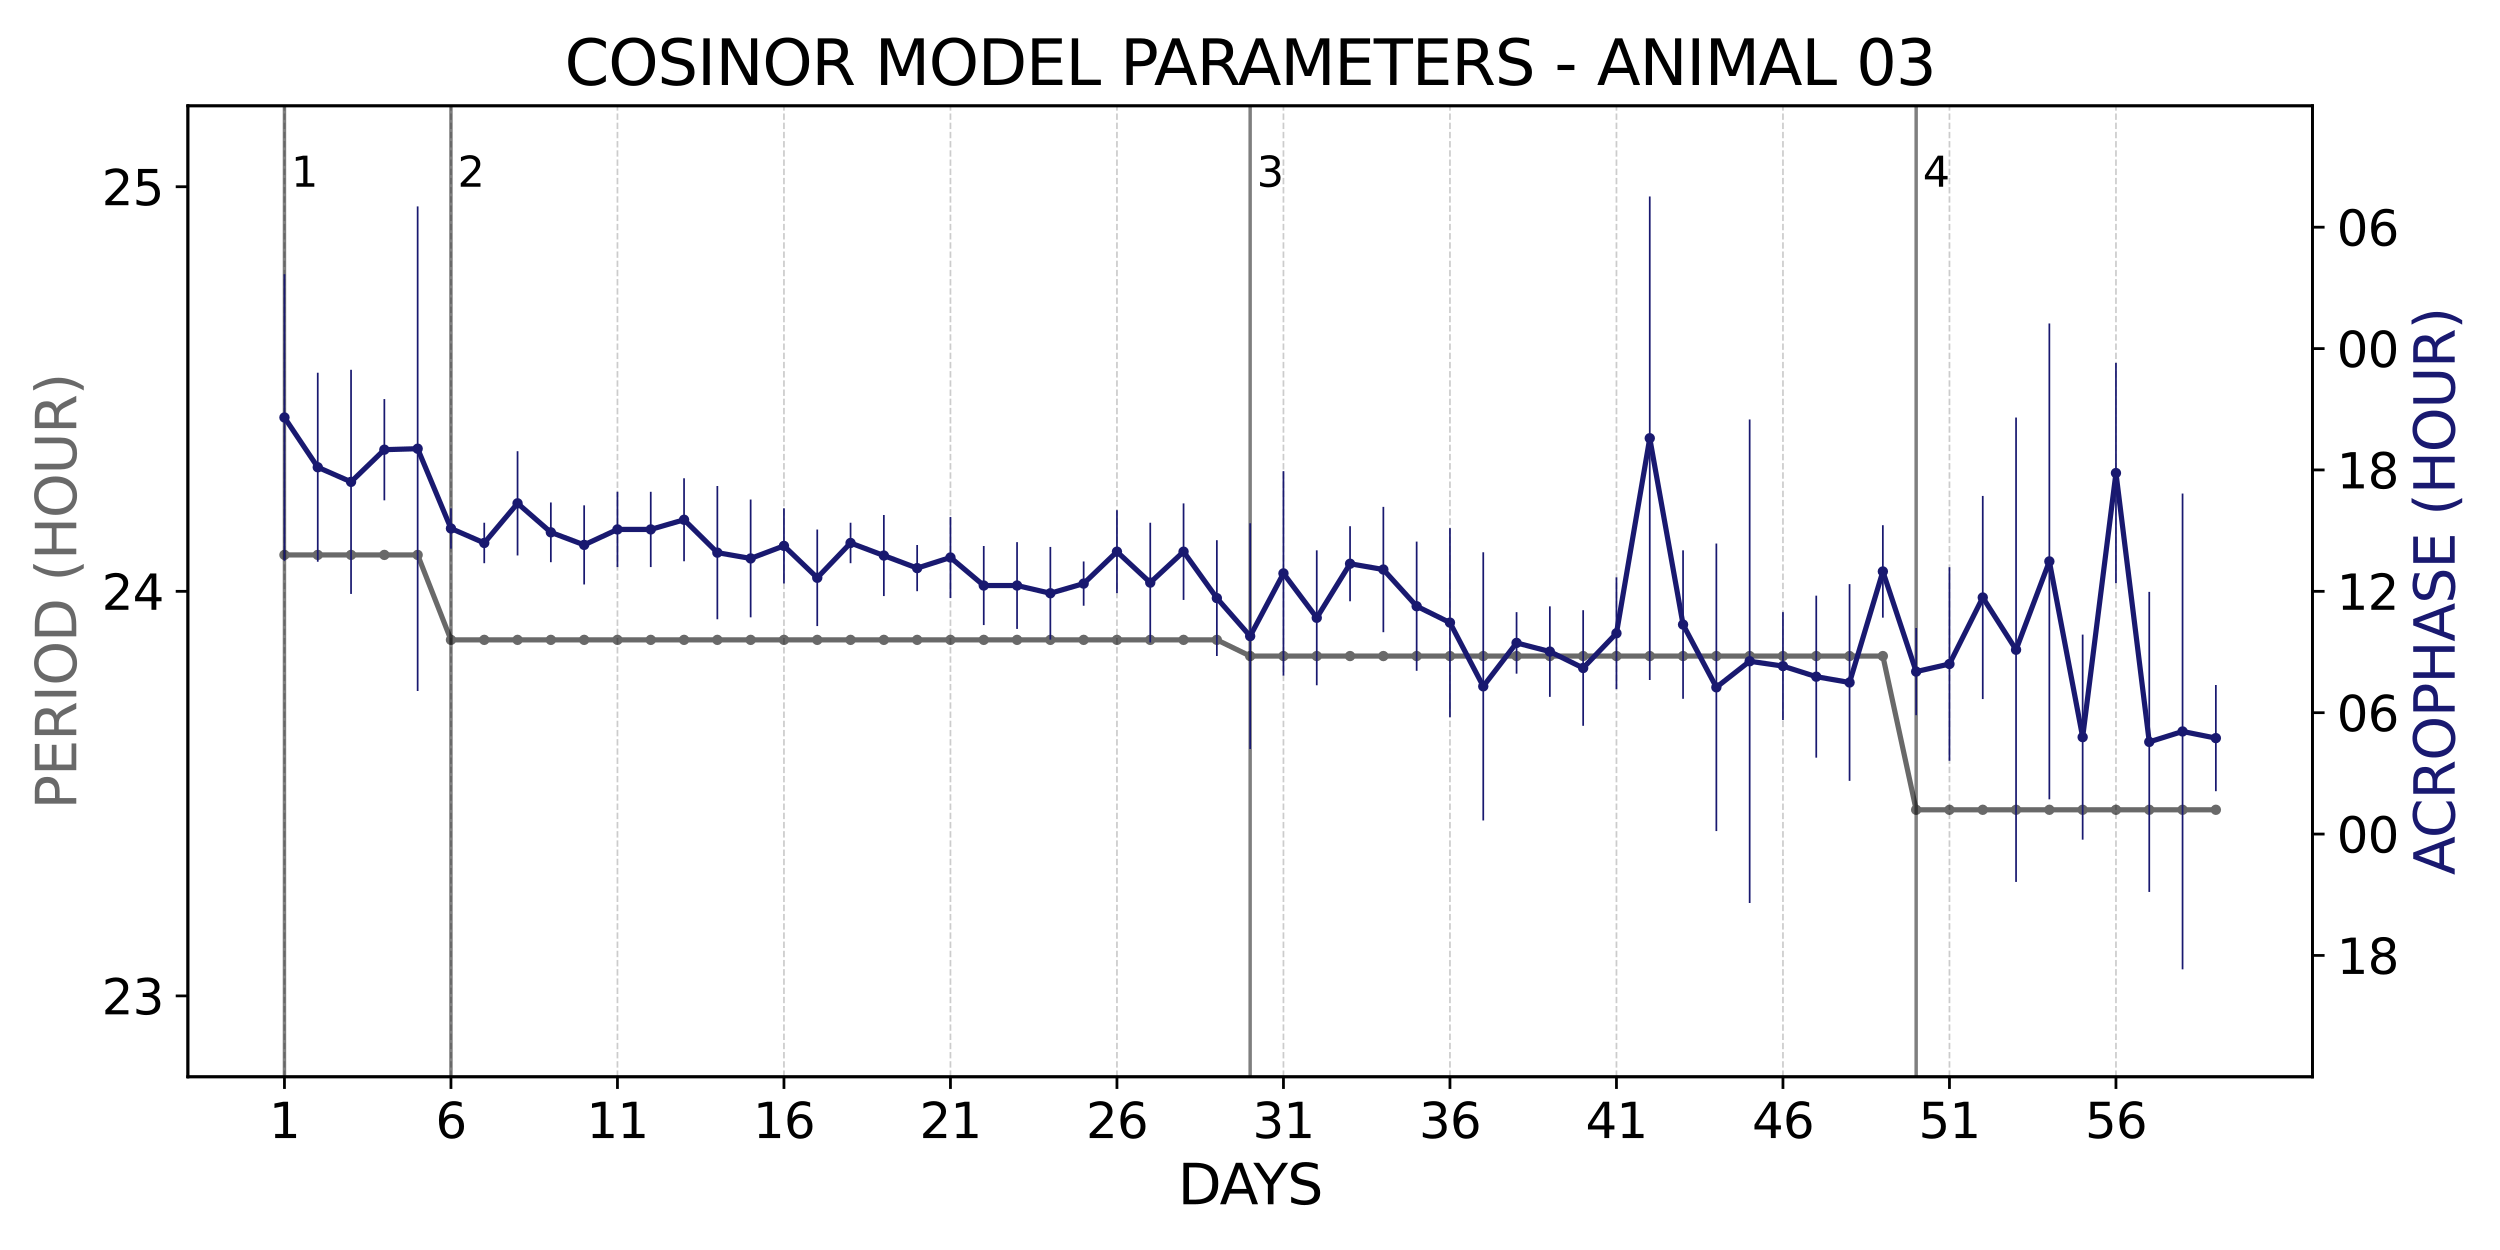 <?xml version="1.0" encoding="utf-8" standalone="no"?>
<!DOCTYPE svg PUBLIC "-//W3C//DTD SVG 1.1//EN"
  "http://www.w3.org/Graphics/SVG/1.1/DTD/svg11.dtd">
<svg xmlns:xlink="http://www.w3.org/1999/xlink" width="720pt" height="360pt" viewBox="0 0 720 360" xmlns="http://www.w3.org/2000/svg" version="1.1">
 <defs>
  <style type="text/css">*{stroke-linejoin: round; stroke-linecap: butt}</style>
 </defs>
 <g id="figure_1">
  <g id="patch_1">
   <path d="M 0 360 
L 720 360 
L 720 0 
L 0 0 
z
" style="fill: #ffffff"/>
  </g>
  <g id="axes_1">
   <g id="patch_2">
    <path d="M 54.11 310.12 
L 665.98 310.12 
L 665.98 30.48 
L 54.11 30.48 
z
" style="fill: #ffffff"/>
   </g>
   <g id="matplotlib.axis_1">
    <g id="xtick_1">
     <g id="line2d_1">
      <defs>
       <path id="m8e65f719fa" d="M 0 0 
L 0 3.5 
" style="stroke: #000000; stroke-width: 0.8"/>
      </defs>
      <g>
       <use xlink:href="#m8e65f719fa" x="81.922" y="310.12" style="stroke: #000000; stroke-width: 0.8"/>
      </g>
     </g>
     <g id="text_1">
      <!-- 1 -->
      <g transform="translate(77.469 327.758) scale(0.14 -0.14)">
       <defs>
        <path id="DejaVuSans-31" d="M 794 531 
L 1825 531 
L 1825 4091 
L 703 3866 
L 703 4441 
L 1819 4666 
L 2450 4666 
L 2450 531 
L 3481 531 
L 3481 0 
L 794 0 
L 794 531 
z
" transform="scale(0.016)"/>
       </defs>
       <use xlink:href="#DejaVuSans-31"/>
      </g>
     </g>
    </g>
    <g id="xtick_2">
     <g id="line2d_2">
      <g>
       <use xlink:href="#m8e65f719fa" x="129.874" y="310.12" style="stroke: #000000; stroke-width: 0.8"/>
      </g>
     </g>
     <g id="text_2">
      <!-- 6 -->
      <g transform="translate(125.421 327.758) scale(0.14 -0.14)">
       <defs>
        <path id="DejaVuSans-36" d="M 2113 2584 
Q 1688 2584 1439 2293 
Q 1191 2003 1191 1497 
Q 1191 994 1439 701 
Q 1688 409 2113 409 
Q 2538 409 2786 701 
Q 3034 994 3034 1497 
Q 3034 2003 2786 2293 
Q 2538 2584 2113 2584 
z
M 3366 4563 
L 3366 3988 
Q 3128 4100 2886 4159 
Q 2644 4219 2406 4219 
Q 1781 4219 1451 3797 
Q 1122 3375 1075 2522 
Q 1259 2794 1537 2939 
Q 1816 3084 2150 3084 
Q 2853 3084 3261 2657 
Q 3669 2231 3669 1497 
Q 3669 778 3244 343 
Q 2819 -91 2113 -91 
Q 1303 -91 875 529 
Q 447 1150 447 2328 
Q 447 3434 972 4092 
Q 1497 4750 2381 4750 
Q 2619 4750 2861 4703 
Q 3103 4656 3366 4563 
z
" transform="scale(0.016)"/>
       </defs>
       <use xlink:href="#DejaVuSans-36"/>
      </g>
     </g>
    </g>
    <g id="xtick_3">
     <g id="line2d_3">
      <g>
       <use xlink:href="#m8e65f719fa" x="177.827" y="310.12" style="stroke: #000000; stroke-width: 0.8"/>
      </g>
     </g>
     <g id="text_3">
      <!-- 11 -->
      <g transform="translate(168.919 327.758) scale(0.14 -0.14)">
       <use xlink:href="#DejaVuSans-31"/>
       <use xlink:href="#DejaVuSans-31" x="63.623"/>
      </g>
     </g>
    </g>
    <g id="xtick_4">
     <g id="line2d_4">
      <g>
       <use xlink:href="#m8e65f719fa" x="225.779" y="310.12" style="stroke: #000000; stroke-width: 0.8"/>
      </g>
     </g>
     <g id="text_4">
      <!-- 16 -->
      <g transform="translate(216.871 327.758) scale(0.14 -0.14)">
       <use xlink:href="#DejaVuSans-31"/>
       <use xlink:href="#DejaVuSans-36" x="63.623"/>
      </g>
     </g>
    </g>
    <g id="xtick_5">
     <g id="line2d_5">
      <g>
       <use xlink:href="#m8e65f719fa" x="273.731" y="310.12" style="stroke: #000000; stroke-width: 0.8"/>
      </g>
     </g>
     <g id="text_5">
      <!-- 21 -->
      <g transform="translate(264.824 327.758) scale(0.14 -0.14)">
       <defs>
        <path id="DejaVuSans-32" d="M 1228 531 
L 3431 531 
L 3431 0 
L 469 0 
L 469 531 
Q 828 903 1448 1529 
Q 2069 2156 2228 2338 
Q 2531 2678 2651 2914 
Q 2772 3150 2772 3378 
Q 2772 3750 2511 3984 
Q 2250 4219 1831 4219 
Q 1534 4219 1204 4116 
Q 875 4013 500 3803 
L 500 4441 
Q 881 4594 1212 4672 
Q 1544 4750 1819 4750 
Q 2544 4750 2975 4387 
Q 3406 4025 3406 3419 
Q 3406 3131 3298 2873 
Q 3191 2616 2906 2266 
Q 2828 2175 2409 1742 
Q 1991 1309 1228 531 
z
" transform="scale(0.016)"/>
       </defs>
       <use xlink:href="#DejaVuSans-32"/>
       <use xlink:href="#DejaVuSans-31" x="63.623"/>
      </g>
     </g>
    </g>
    <g id="xtick_6">
     <g id="line2d_6">
      <g>
       <use xlink:href="#m8e65f719fa" x="321.683" y="310.12" style="stroke: #000000; stroke-width: 0.8"/>
      </g>
     </g>
     <g id="text_6">
      <!-- 26 -->
      <g transform="translate(312.776 327.758) scale(0.14 -0.14)">
       <use xlink:href="#DejaVuSans-32"/>
       <use xlink:href="#DejaVuSans-36" x="63.623"/>
      </g>
     </g>
    </g>
    <g id="xtick_7">
     <g id="line2d_7">
      <g>
       <use xlink:href="#m8e65f719fa" x="369.635" y="310.12" style="stroke: #000000; stroke-width: 0.8"/>
      </g>
     </g>
     <g id="text_7">
      <!-- 31 -->
      <g transform="translate(360.728 327.758) scale(0.14 -0.14)">
       <defs>
        <path id="DejaVuSans-33" d="M 2597 2516 
Q 3050 2419 3304 2112 
Q 3559 1806 3559 1356 
Q 3559 666 3084 287 
Q 2609 -91 1734 -91 
Q 1441 -91 1130 -33 
Q 819 25 488 141 
L 488 750 
Q 750 597 1062 519 
Q 1375 441 1716 441 
Q 2309 441 2620 675 
Q 2931 909 2931 1356 
Q 2931 1769 2642 2001 
Q 2353 2234 1838 2234 
L 1294 2234 
L 1294 2753 
L 1863 2753 
Q 2328 2753 2575 2939 
Q 2822 3125 2822 3475 
Q 2822 3834 2567 4026 
Q 2313 4219 1838 4219 
Q 1578 4219 1281 4162 
Q 984 4106 628 3988 
L 628 4550 
Q 988 4650 1302 4700 
Q 1616 4750 1894 4750 
Q 2613 4750 3031 4423 
Q 3450 4097 3450 3541 
Q 3450 3153 3228 2886 
Q 3006 2619 2597 2516 
z
" transform="scale(0.016)"/>
       </defs>
       <use xlink:href="#DejaVuSans-33"/>
       <use xlink:href="#DejaVuSans-31" x="63.623"/>
      </g>
     </g>
    </g>
    <g id="xtick_8">
     <g id="line2d_8">
      <g>
       <use xlink:href="#m8e65f719fa" x="417.588" y="310.12" style="stroke: #000000; stroke-width: 0.8"/>
      </g>
     </g>
     <g id="text_8">
      <!-- 36 -->
      <g transform="translate(408.68 327.758) scale(0.14 -0.14)">
       <use xlink:href="#DejaVuSans-33"/>
       <use xlink:href="#DejaVuSans-36" x="63.623"/>
      </g>
     </g>
    </g>
    <g id="xtick_9">
     <g id="line2d_9">
      <g>
       <use xlink:href="#m8e65f719fa" x="465.54" y="310.12" style="stroke: #000000; stroke-width: 0.8"/>
      </g>
     </g>
     <g id="text_9">
      <!-- 41 -->
      <g transform="translate(456.632 327.758) scale(0.14 -0.14)">
       <defs>
        <path id="DejaVuSans-34" d="M 2419 4116 
L 825 1625 
L 2419 1625 
L 2419 4116 
z
M 2253 4666 
L 3047 4666 
L 3047 1625 
L 3713 1625 
L 3713 1100 
L 3047 1100 
L 3047 0 
L 2419 0 
L 2419 1100 
L 313 1100 
L 313 1709 
L 2253 4666 
z
" transform="scale(0.016)"/>
       </defs>
       <use xlink:href="#DejaVuSans-34"/>
       <use xlink:href="#DejaVuSans-31" x="63.623"/>
      </g>
     </g>
    </g>
    <g id="xtick_10">
     <g id="line2d_10">
      <g>
       <use xlink:href="#m8e65f719fa" x="513.492" y="310.12" style="stroke: #000000; stroke-width: 0.8"/>
      </g>
     </g>
     <g id="text_10">
      <!-- 46 -->
      <g transform="translate(504.585 327.758) scale(0.14 -0.14)">
       <use xlink:href="#DejaVuSans-34"/>
       <use xlink:href="#DejaVuSans-36" x="63.623"/>
      </g>
     </g>
    </g>
    <g id="xtick_11">
     <g id="line2d_11">
      <g>
       <use xlink:href="#m8e65f719fa" x="561.444" y="310.12" style="stroke: #000000; stroke-width: 0.8"/>
      </g>
     </g>
     <g id="text_11">
      <!-- 51 -->
      <g transform="translate(552.537 327.758) scale(0.14 -0.14)">
       <defs>
        <path id="DejaVuSans-35" d="M 691 4666 
L 3169 4666 
L 3169 4134 
L 1269 4134 
L 1269 2991 
Q 1406 3038 1543 3061 
Q 1681 3084 1819 3084 
Q 2600 3084 3056 2656 
Q 3513 2228 3513 1497 
Q 3513 744 3044 326 
Q 2575 -91 1722 -91 
Q 1428 -91 1123 -41 
Q 819 9 494 109 
L 494 744 
Q 775 591 1075 516 
Q 1375 441 1709 441 
Q 2250 441 2565 725 
Q 2881 1009 2881 1497 
Q 2881 1984 2565 2268 
Q 2250 2553 1709 2553 
Q 1456 2553 1204 2497 
Q 953 2441 691 2322 
L 691 4666 
z
" transform="scale(0.016)"/>
       </defs>
       <use xlink:href="#DejaVuSans-35"/>
       <use xlink:href="#DejaVuSans-31" x="63.623"/>
      </g>
     </g>
    </g>
    <g id="xtick_12">
     <g id="line2d_12">
      <g>
       <use xlink:href="#m8e65f719fa" x="609.396" y="310.12" style="stroke: #000000; stroke-width: 0.8"/>
      </g>
     </g>
     <g id="text_12">
      <!-- 56 -->
      <g transform="translate(600.489 327.758) scale(0.14 -0.14)">
       <use xlink:href="#DejaVuSans-35"/>
       <use xlink:href="#DejaVuSans-36" x="63.623"/>
      </g>
     </g>
    </g>
    <g id="text_13">
     <!-- DAYS -->
     <g transform="translate(339.207 346.827) scale(0.16 -0.16)">
      <defs>
       <path id="DejaVuSans-44" d="M 1259 4147 
L 1259 519 
L 2022 519 
Q 2988 519 3436 956 
Q 3884 1394 3884 2338 
Q 3884 3275 3436 3711 
Q 2988 4147 2022 4147 
L 1259 4147 
z
M 628 4666 
L 1925 4666 
Q 3281 4666 3915 4102 
Q 4550 3538 4550 2338 
Q 4550 1131 3912 565 
Q 3275 0 1925 0 
L 628 0 
L 628 4666 
z
" transform="scale(0.016)"/>
       <path id="DejaVuSans-41" d="M 2188 4044 
L 1331 1722 
L 3047 1722 
L 2188 4044 
z
M 1831 4666 
L 2547 4666 
L 4325 0 
L 3669 0 
L 3244 1197 
L 1141 1197 
L 716 0 
L 50 0 
L 1831 4666 
z
" transform="scale(0.016)"/>
       <path id="DejaVuSans-59" d="M -13 4666 
L 666 4666 
L 1959 2747 
L 3244 4666 
L 3922 4666 
L 2272 2222 
L 2272 0 
L 1638 0 
L 1638 2222 
L -13 4666 
z
" transform="scale(0.016)"/>
       <path id="DejaVuSans-53" d="M 3425 4513 
L 3425 3897 
Q 3066 4069 2747 4153 
Q 2428 4238 2131 4238 
Q 1616 4238 1336 4038 
Q 1056 3838 1056 3469 
Q 1056 3159 1242 3001 
Q 1428 2844 1947 2747 
L 2328 2669 
Q 3034 2534 3370 2195 
Q 3706 1856 3706 1288 
Q 3706 609 3251 259 
Q 2797 -91 1919 -91 
Q 1588 -91 1214 -16 
Q 841 59 441 206 
L 441 856 
Q 825 641 1194 531 
Q 1563 422 1919 422 
Q 2459 422 2753 634 
Q 3047 847 3047 1241 
Q 3047 1584 2836 1778 
Q 2625 1972 2144 2069 
L 1759 2144 
Q 1053 2284 737 2584 
Q 422 2884 422 3419 
Q 422 4038 858 4394 
Q 1294 4750 2059 4750 
Q 2388 4750 2728 4690 
Q 3069 4631 3425 4513 
z
" transform="scale(0.016)"/>
      </defs>
      <use xlink:href="#DejaVuSans-44"/>
      <use xlink:href="#DejaVuSans-41" x="75.252"/>
      <use xlink:href="#DejaVuSans-59" x="135.91"/>
      <use xlink:href="#DejaVuSans-53" x="196.994"/>
     </g>
    </g>
   </g>
   <g id="matplotlib.axis_2">
    <g id="ytick_1">
     <g id="line2d_13">
      <defs>
       <path id="m26822b53a2" d="M 0 0 
L -3.5 0 
" style="stroke: #000000; stroke-width: 0.8"/>
      </defs>
      <g>
       <use xlink:href="#m26822b53a2" x="54.11" y="286.817" style="stroke: #000000; stroke-width: 0.8"/>
      </g>
     </g>
     <g id="text_14">
      <!-- 23 -->
      <g transform="translate(29.295 292.136) scale(0.14 -0.14)">
       <use xlink:href="#DejaVuSans-32"/>
       <use xlink:href="#DejaVuSans-33" x="63.623"/>
      </g>
     </g>
    </g>
    <g id="ytick_2">
     <g id="line2d_14">
      <g>
       <use xlink:href="#m26822b53a2" x="54.11" y="170.3" style="stroke: #000000; stroke-width: 0.8"/>
      </g>
     </g>
     <g id="text_15">
      <!-- 24 -->
      <g transform="translate(29.295 175.619) scale(0.14 -0.14)">
       <use xlink:href="#DejaVuSans-32"/>
       <use xlink:href="#DejaVuSans-34" x="63.623"/>
      </g>
     </g>
    </g>
    <g id="ytick_3">
     <g id="line2d_15">
      <g>
       <use xlink:href="#m26822b53a2" x="54.11" y="53.783" style="stroke: #000000; stroke-width: 0.8"/>
      </g>
     </g>
     <g id="text_16">
      <!-- 25 -->
      <g transform="translate(29.295 59.102) scale(0.14 -0.14)">
       <use xlink:href="#DejaVuSans-32"/>
       <use xlink:href="#DejaVuSans-35" x="63.623"/>
      </g>
     </g>
    </g>
    <g id="text_17">
     <!-- PERIOD (HOUR) -->
     <g style="fill: #696969" transform="translate(21.968 233.067) rotate(-90) scale(0.16 -0.16)">
      <defs>
       <path id="DejaVuSans-50" d="M 1259 4147 
L 1259 2394 
L 2053 2394 
Q 2494 2394 2734 2622 
Q 2975 2850 2975 3272 
Q 2975 3691 2734 3919 
Q 2494 4147 2053 4147 
L 1259 4147 
z
M 628 4666 
L 2053 4666 
Q 2838 4666 3239 4311 
Q 3641 3956 3641 3272 
Q 3641 2581 3239 2228 
Q 2838 1875 2053 1875 
L 1259 1875 
L 1259 0 
L 628 0 
L 628 4666 
z
" transform="scale(0.016)"/>
       <path id="DejaVuSans-45" d="M 628 4666 
L 3578 4666 
L 3578 4134 
L 1259 4134 
L 1259 2753 
L 3481 2753 
L 3481 2222 
L 1259 2222 
L 1259 531 
L 3634 531 
L 3634 0 
L 628 0 
L 628 4666 
z
" transform="scale(0.016)"/>
       <path id="DejaVuSans-52" d="M 2841 2188 
Q 3044 2119 3236 1894 
Q 3428 1669 3622 1275 
L 4263 0 
L 3584 0 
L 2988 1197 
Q 2756 1666 2539 1819 
Q 2322 1972 1947 1972 
L 1259 1972 
L 1259 0 
L 628 0 
L 628 4666 
L 2053 4666 
Q 2853 4666 3247 4331 
Q 3641 3997 3641 3322 
Q 3641 2881 3436 2590 
Q 3231 2300 2841 2188 
z
M 1259 4147 
L 1259 2491 
L 2053 2491 
Q 2509 2491 2742 2702 
Q 2975 2913 2975 3322 
Q 2975 3731 2742 3939 
Q 2509 4147 2053 4147 
L 1259 4147 
z
" transform="scale(0.016)"/>
       <path id="DejaVuSans-49" d="M 628 4666 
L 1259 4666 
L 1259 0 
L 628 0 
L 628 4666 
z
" transform="scale(0.016)"/>
       <path id="DejaVuSans-4f" d="M 2522 4238 
Q 1834 4238 1429 3725 
Q 1025 3213 1025 2328 
Q 1025 1447 1429 934 
Q 1834 422 2522 422 
Q 3209 422 3611 934 
Q 4013 1447 4013 2328 
Q 4013 3213 3611 3725 
Q 3209 4238 2522 4238 
z
M 2522 4750 
Q 3503 4750 4090 4092 
Q 4678 3434 4678 2328 
Q 4678 1225 4090 567 
Q 3503 -91 2522 -91 
Q 1538 -91 948 565 
Q 359 1222 359 2328 
Q 359 3434 948 4092 
Q 1538 4750 2522 4750 
z
" transform="scale(0.016)"/>
       <path id="DejaVuSans-20" transform="scale(0.016)"/>
       <path id="DejaVuSans-28" d="M 1984 4856 
Q 1566 4138 1362 3434 
Q 1159 2731 1159 2009 
Q 1159 1288 1364 580 
Q 1569 -128 1984 -844 
L 1484 -844 
Q 1016 -109 783 600 
Q 550 1309 550 2009 
Q 550 2706 781 3412 
Q 1013 4119 1484 4856 
L 1984 4856 
z
" transform="scale(0.016)"/>
       <path id="DejaVuSans-48" d="M 628 4666 
L 1259 4666 
L 1259 2753 
L 3553 2753 
L 3553 4666 
L 4184 4666 
L 4184 0 
L 3553 0 
L 3553 2222 
L 1259 2222 
L 1259 0 
L 628 0 
L 628 4666 
z
" transform="scale(0.016)"/>
       <path id="DejaVuSans-55" d="M 556 4666 
L 1191 4666 
L 1191 1831 
Q 1191 1081 1462 751 
Q 1734 422 2344 422 
Q 2950 422 3222 751 
Q 3494 1081 3494 1831 
L 3494 4666 
L 4128 4666 
L 4128 1753 
Q 4128 841 3676 375 
Q 3225 -91 2344 -91 
Q 1459 -91 1007 375 
Q 556 841 556 1753 
L 556 4666 
z
" transform="scale(0.016)"/>
       <path id="DejaVuSans-29" d="M 513 4856 
L 1013 4856 
Q 1481 4119 1714 3412 
Q 1947 2706 1947 2009 
Q 1947 1309 1714 600 
Q 1481 -109 1013 -844 
L 513 -844 
Q 928 -128 1133 580 
Q 1338 1288 1338 2009 
Q 1338 2731 1133 3434 
Q 928 4138 513 4856 
z
" transform="scale(0.016)"/>
      </defs>
      <use xlink:href="#DejaVuSans-50"/>
      <use xlink:href="#DejaVuSans-45" x="60.303"/>
      <use xlink:href="#DejaVuSans-52" x="123.486"/>
      <use xlink:href="#DejaVuSans-49" x="192.969"/>
      <use xlink:href="#DejaVuSans-4f" x="222.461"/>
      <use xlink:href="#DejaVuSans-44" x="301.172"/>
      <use xlink:href="#DejaVuSans-20" x="378.174"/>
      <use xlink:href="#DejaVuSans-28" x="409.961"/>
      <use xlink:href="#DejaVuSans-48" x="448.975"/>
      <use xlink:href="#DejaVuSans-4f" x="524.17"/>
      <use xlink:href="#DejaVuSans-55" x="602.881"/>
      <use xlink:href="#DejaVuSans-52" x="676.074"/>
      <use xlink:href="#DejaVuSans-29" x="745.557"/>
     </g>
    </g>
   </g>
   <g id="line2d_16">
    <path d="M 81.922 159.814 
L 91.513 159.814 
L 101.103 159.814 
L 110.694 159.814 
L 120.284 159.814 
L 129.874 184.282 
L 139.465 184.282 
L 149.055 184.282 
L 158.646 184.282 
L 168.236 184.282 
L 177.827 184.282 
L 187.417 184.282 
L 197.008 184.282 
L 206.598 184.282 
L 216.188 184.282 
L 225.779 184.282 
L 235.369 184.282 
L 244.96 184.282 
L 254.55 184.282 
L 264.141 184.282 
L 273.731 184.282 
L 283.321 184.282 
L 292.912 184.282 
L 302.502 184.282 
L 312.093 184.282 
L 321.683 184.282 
L 331.274 184.282 
L 340.864 184.282 
L 350.455 184.282 
L 360.045 188.943 
L 369.635 188.943 
L 379.226 188.943 
L 388.816 188.943 
L 398.407 188.943 
L 407.997 188.943 
L 417.588 188.943 
L 427.178 188.943 
L 436.769 188.943 
L 446.359 188.943 
L 455.949 188.943 
L 465.54 188.943 
L 475.13 188.943 
L 484.721 188.943 
L 494.311 188.943 
L 503.902 188.943 
L 513.492 188.943 
L 523.082 188.943 
L 532.673 188.943 
L 542.263 188.943 
L 551.854 233.219 
L 561.444 233.219 
L 571.035 233.219 
L 580.625 233.219 
L 590.216 233.219 
L 599.806 233.219 
L 609.396 233.219 
L 618.987 233.219 
L 628.577 233.219 
L 638.168 233.219 
" clip-path="url(#p360475bee9)" style="fill: none; stroke: #696969; stroke-width: 1.5; stroke-linecap: square"/>
    <defs>
     <path id="m01b879495e" d="M 0 1 
C 0.265 1 0.52 0.895 0.707 0.707 
C 0.895 0.52 1 0.265 1 0 
C 1 -0.265 0.895 -0.52 0.707 -0.707 
C 0.52 -0.895 0.265 -1 0 -1 
C -0.265 -1 -0.52 -0.895 -0.707 -0.707 
C -0.895 -0.52 -1 -0.265 -1 0 
C -1 0.265 -0.895 0.52 -0.707 0.707 
C -0.52 0.895 -0.265 1 0 1 
z
" style="stroke: #696969"/>
    </defs>
    <g clip-path="url(#p360475bee9)">
     <use xlink:href="#m01b879495e" x="81.922" y="159.814" style="fill: #696969; stroke: #696969"/>
     <use xlink:href="#m01b879495e" x="91.513" y="159.814" style="fill: #696969; stroke: #696969"/>
     <use xlink:href="#m01b879495e" x="101.103" y="159.814" style="fill: #696969; stroke: #696969"/>
     <use xlink:href="#m01b879495e" x="110.694" y="159.814" style="fill: #696969; stroke: #696969"/>
     <use xlink:href="#m01b879495e" x="120.284" y="159.814" style="fill: #696969; stroke: #696969"/>
     <use xlink:href="#m01b879495e" x="129.874" y="184.282" style="fill: #696969; stroke: #696969"/>
     <use xlink:href="#m01b879495e" x="139.465" y="184.282" style="fill: #696969; stroke: #696969"/>
     <use xlink:href="#m01b879495e" x="149.055" y="184.282" style="fill: #696969; stroke: #696969"/>
     <use xlink:href="#m01b879495e" x="158.646" y="184.282" style="fill: #696969; stroke: #696969"/>
     <use xlink:href="#m01b879495e" x="168.236" y="184.282" style="fill: #696969; stroke: #696969"/>
     <use xlink:href="#m01b879495e" x="177.827" y="184.282" style="fill: #696969; stroke: #696969"/>
     <use xlink:href="#m01b879495e" x="187.417" y="184.282" style="fill: #696969; stroke: #696969"/>
     <use xlink:href="#m01b879495e" x="197.008" y="184.282" style="fill: #696969; stroke: #696969"/>
     <use xlink:href="#m01b879495e" x="206.598" y="184.282" style="fill: #696969; stroke: #696969"/>
     <use xlink:href="#m01b879495e" x="216.188" y="184.282" style="fill: #696969; stroke: #696969"/>
     <use xlink:href="#m01b879495e" x="225.779" y="184.282" style="fill: #696969; stroke: #696969"/>
     <use xlink:href="#m01b879495e" x="235.369" y="184.282" style="fill: #696969; stroke: #696969"/>
     <use xlink:href="#m01b879495e" x="244.96" y="184.282" style="fill: #696969; stroke: #696969"/>
     <use xlink:href="#m01b879495e" x="254.55" y="184.282" style="fill: #696969; stroke: #696969"/>
     <use xlink:href="#m01b879495e" x="264.141" y="184.282" style="fill: #696969; stroke: #696969"/>
     <use xlink:href="#m01b879495e" x="273.731" y="184.282" style="fill: #696969; stroke: #696969"/>
     <use xlink:href="#m01b879495e" x="283.321" y="184.282" style="fill: #696969; stroke: #696969"/>
     <use xlink:href="#m01b879495e" x="292.912" y="184.282" style="fill: #696969; stroke: #696969"/>
     <use xlink:href="#m01b879495e" x="302.502" y="184.282" style="fill: #696969; stroke: #696969"/>
     <use xlink:href="#m01b879495e" x="312.093" y="184.282" style="fill: #696969; stroke: #696969"/>
     <use xlink:href="#m01b879495e" x="321.683" y="184.282" style="fill: #696969; stroke: #696969"/>
     <use xlink:href="#m01b879495e" x="331.274" y="184.282" style="fill: #696969; stroke: #696969"/>
     <use xlink:href="#m01b879495e" x="340.864" y="184.282" style="fill: #696969; stroke: #696969"/>
     <use xlink:href="#m01b879495e" x="350.455" y="184.282" style="fill: #696969; stroke: #696969"/>
     <use xlink:href="#m01b879495e" x="360.045" y="188.943" style="fill: #696969; stroke: #696969"/>
     <use xlink:href="#m01b879495e" x="369.635" y="188.943" style="fill: #696969; stroke: #696969"/>
     <use xlink:href="#m01b879495e" x="379.226" y="188.943" style="fill: #696969; stroke: #696969"/>
     <use xlink:href="#m01b879495e" x="388.816" y="188.943" style="fill: #696969; stroke: #696969"/>
     <use xlink:href="#m01b879495e" x="398.407" y="188.943" style="fill: #696969; stroke: #696969"/>
     <use xlink:href="#m01b879495e" x="407.997" y="188.943" style="fill: #696969; stroke: #696969"/>
     <use xlink:href="#m01b879495e" x="417.588" y="188.943" style="fill: #696969; stroke: #696969"/>
     <use xlink:href="#m01b879495e" x="427.178" y="188.943" style="fill: #696969; stroke: #696969"/>
     <use xlink:href="#m01b879495e" x="436.769" y="188.943" style="fill: #696969; stroke: #696969"/>
     <use xlink:href="#m01b879495e" x="446.359" y="188.943" style="fill: #696969; stroke: #696969"/>
     <use xlink:href="#m01b879495e" x="455.949" y="188.943" style="fill: #696969; stroke: #696969"/>
     <use xlink:href="#m01b879495e" x="465.54" y="188.943" style="fill: #696969; stroke: #696969"/>
     <use xlink:href="#m01b879495e" x="475.13" y="188.943" style="fill: #696969; stroke: #696969"/>
     <use xlink:href="#m01b879495e" x="484.721" y="188.943" style="fill: #696969; stroke: #696969"/>
     <use xlink:href="#m01b879495e" x="494.311" y="188.943" style="fill: #696969; stroke: #696969"/>
     <use xlink:href="#m01b879495e" x="503.902" y="188.943" style="fill: #696969; stroke: #696969"/>
     <use xlink:href="#m01b879495e" x="513.492" y="188.943" style="fill: #696969; stroke: #696969"/>
     <use xlink:href="#m01b879495e" x="523.082" y="188.943" style="fill: #696969; stroke: #696969"/>
     <use xlink:href="#m01b879495e" x="532.673" y="188.943" style="fill: #696969; stroke: #696969"/>
     <use xlink:href="#m01b879495e" x="542.263" y="188.943" style="fill: #696969; stroke: #696969"/>
     <use xlink:href="#m01b879495e" x="551.854" y="233.219" style="fill: #696969; stroke: #696969"/>
     <use xlink:href="#m01b879495e" x="561.444" y="233.219" style="fill: #696969; stroke: #696969"/>
     <use xlink:href="#m01b879495e" x="571.035" y="233.219" style="fill: #696969; stroke: #696969"/>
     <use xlink:href="#m01b879495e" x="580.625" y="233.219" style="fill: #696969; stroke: #696969"/>
     <use xlink:href="#m01b879495e" x="590.216" y="233.219" style="fill: #696969; stroke: #696969"/>
     <use xlink:href="#m01b879495e" x="599.806" y="233.219" style="fill: #696969; stroke: #696969"/>
     <use xlink:href="#m01b879495e" x="609.396" y="233.219" style="fill: #696969; stroke: #696969"/>
     <use xlink:href="#m01b879495e" x="618.987" y="233.219" style="fill: #696969; stroke: #696969"/>
     <use xlink:href="#m01b879495e" x="628.577" y="233.219" style="fill: #696969; stroke: #696969"/>
     <use xlink:href="#m01b879495e" x="638.168" y="233.219" style="fill: #696969; stroke: #696969"/>
    </g>
   </g>
   <g id="line2d_17">
    <path d="M 81.922 310.12 
L 81.922 30.48 
" clip-path="url(#p360475bee9)" style="fill: none; stroke-dasharray: 1.85,0.8; stroke-dashoffset: 0; stroke: #000000; stroke-opacity: 0.2; stroke-width: 0.5"/>
   </g>
   <g id="line2d_18">
    <path d="M 129.874 310.12 
L 129.874 30.48 
" clip-path="url(#p360475bee9)" style="fill: none; stroke-dasharray: 1.85,0.8; stroke-dashoffset: 0; stroke: #000000; stroke-opacity: 0.2; stroke-width: 0.5"/>
   </g>
   <g id="line2d_19">
    <path d="M 177.827 310.12 
L 177.827 30.48 
" clip-path="url(#p360475bee9)" style="fill: none; stroke-dasharray: 1.85,0.8; stroke-dashoffset: 0; stroke: #000000; stroke-opacity: 0.2; stroke-width: 0.5"/>
   </g>
   <g id="line2d_20">
    <path d="M 225.779 310.12 
L 225.779 30.48 
" clip-path="url(#p360475bee9)" style="fill: none; stroke-dasharray: 1.85,0.8; stroke-dashoffset: 0; stroke: #000000; stroke-opacity: 0.2; stroke-width: 0.5"/>
   </g>
   <g id="line2d_21">
    <path d="M 273.731 310.12 
L 273.731 30.48 
" clip-path="url(#p360475bee9)" style="fill: none; stroke-dasharray: 1.85,0.8; stroke-dashoffset: 0; stroke: #000000; stroke-opacity: 0.2; stroke-width: 0.5"/>
   </g>
   <g id="line2d_22">
    <path d="M 321.683 310.12 
L 321.683 30.48 
" clip-path="url(#p360475bee9)" style="fill: none; stroke-dasharray: 1.85,0.8; stroke-dashoffset: 0; stroke: #000000; stroke-opacity: 0.2; stroke-width: 0.5"/>
   </g>
   <g id="line2d_23">
    <path d="M 369.635 310.12 
L 369.635 30.48 
" clip-path="url(#p360475bee9)" style="fill: none; stroke-dasharray: 1.85,0.8; stroke-dashoffset: 0; stroke: #000000; stroke-opacity: 0.2; stroke-width: 0.5"/>
   </g>
   <g id="line2d_24">
    <path d="M 417.588 310.12 
L 417.588 30.48 
" clip-path="url(#p360475bee9)" style="fill: none; stroke-dasharray: 1.85,0.8; stroke-dashoffset: 0; stroke: #000000; stroke-opacity: 0.2; stroke-width: 0.5"/>
   </g>
   <g id="line2d_25">
    <path d="M 465.54 310.12 
L 465.54 30.48 
" clip-path="url(#p360475bee9)" style="fill: none; stroke-dasharray: 1.85,0.8; stroke-dashoffset: 0; stroke: #000000; stroke-opacity: 0.2; stroke-width: 0.5"/>
   </g>
   <g id="line2d_26">
    <path d="M 513.492 310.12 
L 513.492 30.48 
" clip-path="url(#p360475bee9)" style="fill: none; stroke-dasharray: 1.85,0.8; stroke-dashoffset: 0; stroke: #000000; stroke-opacity: 0.2; stroke-width: 0.5"/>
   </g>
   <g id="line2d_27">
    <path d="M 561.444 310.12 
L 561.444 30.48 
" clip-path="url(#p360475bee9)" style="fill: none; stroke-dasharray: 1.85,0.8; stroke-dashoffset: 0; stroke: #000000; stroke-opacity: 0.2; stroke-width: 0.5"/>
   </g>
   <g id="line2d_28">
    <path d="M 609.396 310.12 
L 609.396 30.48 
" clip-path="url(#p360475bee9)" style="fill: none; stroke-dasharray: 1.85,0.8; stroke-dashoffset: 0; stroke: #000000; stroke-opacity: 0.2; stroke-width: 0.5"/>
   </g>
   <g id="line2d_29">
    <path d="M 81.922 310.12 
L 81.922 30.48 
" clip-path="url(#p360475bee9)" style="fill: none; stroke: #000000; stroke-opacity: 0.5; stroke-linecap: square"/>
   </g>
   <g id="line2d_30">
    <path d="M 129.874 310.12 
L 129.874 30.48 
" clip-path="url(#p360475bee9)" style="fill: none; stroke: #000000; stroke-opacity: 0.5; stroke-linecap: square"/>
   </g>
   <g id="line2d_31">
    <path d="M 360.045 310.12 
L 360.045 30.48 
" clip-path="url(#p360475bee9)" style="fill: none; stroke: #000000; stroke-opacity: 0.5; stroke-linecap: square"/>
   </g>
   <g id="line2d_32">
    <path d="M 551.854 310.12 
L 551.854 30.48 
" clip-path="url(#p360475bee9)" style="fill: none; stroke: #000000; stroke-opacity: 0.5; stroke-linecap: square"/>
   </g>
   <g id="patch_3">
    <path d="M 54.11 310.12 
L 54.11 30.48 
" style="fill: none; stroke: #000000; stroke-width: 0.8; stroke-linejoin: miter; stroke-linecap: square"/>
   </g>
   <g id="patch_4">
    <path d="M 665.98 310.12 
L 665.98 30.48 
" style="fill: none; stroke: #000000; stroke-width: 0.8; stroke-linejoin: miter; stroke-linecap: square"/>
   </g>
   <g id="patch_5">
    <path d="M 54.11 310.12 
L 665.98 310.12 
" style="fill: none; stroke: #000000; stroke-width: 0.8; stroke-linejoin: miter; stroke-linecap: square"/>
   </g>
   <g id="patch_6">
    <path d="M 54.11 30.48 
L 665.98 30.48 
" style="fill: none; stroke: #000000; stroke-width: 0.8; stroke-linejoin: miter; stroke-linecap: square"/>
   </g>
   <g id="text_18">
    <!-- 1 -->
    <g transform="translate(83.84 53.783) scale(0.12 -0.12)">
     <use xlink:href="#DejaVuSans-31"/>
    </g>
   </g>
   <g id="text_19">
    <!-- 2 -->
    <g transform="translate(131.793 53.783) scale(0.12 -0.12)">
     <use xlink:href="#DejaVuSans-32"/>
    </g>
   </g>
   <g id="text_20">
    <!-- 3 -->
    <g transform="translate(361.963 53.783) scale(0.12 -0.12)">
     <use xlink:href="#DejaVuSans-33"/>
    </g>
   </g>
   <g id="text_21">
    <!-- 4 -->
    <g transform="translate(553.772 53.783) scale(0.12 -0.12)">
     <use xlink:href="#DejaVuSans-34"/>
    </g>
   </g>
   <g id="text_22">
    <!-- COSINOR MODEL PARAMETERS - ANIMAL 03 -->
    <g transform="translate(162.609 24.48) scale(0.18 -0.18)">
     <defs>
      <path id="DejaVuSans-43" d="M 4122 4306 
L 4122 3641 
Q 3803 3938 3442 4084 
Q 3081 4231 2675 4231 
Q 1875 4231 1450 3742 
Q 1025 3253 1025 2328 
Q 1025 1406 1450 917 
Q 1875 428 2675 428 
Q 3081 428 3442 575 
Q 3803 722 4122 1019 
L 4122 359 
Q 3791 134 3420 21 
Q 3050 -91 2638 -91 
Q 1578 -91 968 557 
Q 359 1206 359 2328 
Q 359 3453 968 4101 
Q 1578 4750 2638 4750 
Q 3056 4750 3426 4639 
Q 3797 4528 4122 4306 
z
" transform="scale(0.016)"/>
      <path id="DejaVuSans-4e" d="M 628 4666 
L 1478 4666 
L 3547 763 
L 3547 4666 
L 4159 4666 
L 4159 0 
L 3309 0 
L 1241 3903 
L 1241 0 
L 628 0 
L 628 4666 
z
" transform="scale(0.016)"/>
      <path id="DejaVuSans-4d" d="M 628 4666 
L 1569 4666 
L 2759 1491 
L 3956 4666 
L 4897 4666 
L 4897 0 
L 4281 0 
L 4281 4097 
L 3078 897 
L 2444 897 
L 1241 4097 
L 1241 0 
L 628 0 
L 628 4666 
z
" transform="scale(0.016)"/>
      <path id="DejaVuSans-4c" d="M 628 4666 
L 1259 4666 
L 1259 531 
L 3531 531 
L 3531 0 
L 628 0 
L 628 4666 
z
" transform="scale(0.016)"/>
      <path id="DejaVuSans-54" d="M -19 4666 
L 3928 4666 
L 3928 4134 
L 2272 4134 
L 2272 0 
L 1638 0 
L 1638 4134 
L -19 4134 
L -19 4666 
z
" transform="scale(0.016)"/>
      <path id="DejaVuSans-2d" d="M 313 2009 
L 1997 2009 
L 1997 1497 
L 313 1497 
L 313 2009 
z
" transform="scale(0.016)"/>
      <path id="DejaVuSans-30" d="M 2034 4250 
Q 1547 4250 1301 3770 
Q 1056 3291 1056 2328 
Q 1056 1369 1301 889 
Q 1547 409 2034 409 
Q 2525 409 2770 889 
Q 3016 1369 3016 2328 
Q 3016 3291 2770 3770 
Q 2525 4250 2034 4250 
z
M 2034 4750 
Q 2819 4750 3233 4129 
Q 3647 3509 3647 2328 
Q 3647 1150 3233 529 
Q 2819 -91 2034 -91 
Q 1250 -91 836 529 
Q 422 1150 422 2328 
Q 422 3509 836 4129 
Q 1250 4750 2034 4750 
z
" transform="scale(0.016)"/>
     </defs>
     <use xlink:href="#DejaVuSans-43"/>
     <use xlink:href="#DejaVuSans-4f" x="69.824"/>
     <use xlink:href="#DejaVuSans-53" x="148.535"/>
     <use xlink:href="#DejaVuSans-49" x="212.012"/>
     <use xlink:href="#DejaVuSans-4e" x="241.504"/>
     <use xlink:href="#DejaVuSans-4f" x="316.309"/>
     <use xlink:href="#DejaVuSans-52" x="395.02"/>
     <use xlink:href="#DejaVuSans-20" x="464.502"/>
     <use xlink:href="#DejaVuSans-4d" x="496.289"/>
     <use xlink:href="#DejaVuSans-4f" x="582.568"/>
     <use xlink:href="#DejaVuSans-44" x="661.279"/>
     <use xlink:href="#DejaVuSans-45" x="738.281"/>
     <use xlink:href="#DejaVuSans-4c" x="801.465"/>
     <use xlink:href="#DejaVuSans-20" x="857.178"/>
     <use xlink:href="#DejaVuSans-50" x="888.965"/>
     <use xlink:href="#DejaVuSans-41" x="942.893"/>
     <use xlink:href="#DejaVuSans-52" x="1011.301"/>
     <use xlink:href="#DejaVuSans-41" x="1076.783"/>
     <use xlink:href="#DejaVuSans-4d" x="1145.191"/>
     <use xlink:href="#DejaVuSans-45" x="1231.471"/>
     <use xlink:href="#DejaVuSans-54" x="1294.654"/>
     <use xlink:href="#DejaVuSans-45" x="1355.738"/>
     <use xlink:href="#DejaVuSans-52" x="1418.922"/>
     <use xlink:href="#DejaVuSans-53" x="1488.404"/>
     <use xlink:href="#DejaVuSans-20" x="1551.881"/>
     <use xlink:href="#DejaVuSans-2d" x="1583.668"/>
     <use xlink:href="#DejaVuSans-20" x="1619.752"/>
     <use xlink:href="#DejaVuSans-41" x="1651.539"/>
     <use xlink:href="#DejaVuSans-4e" x="1719.947"/>
     <use xlink:href="#DejaVuSans-49" x="1794.752"/>
     <use xlink:href="#DejaVuSans-4d" x="1824.244"/>
     <use xlink:href="#DejaVuSans-41" x="1910.523"/>
     <use xlink:href="#DejaVuSans-4c" x="1978.932"/>
     <use xlink:href="#DejaVuSans-20" x="2034.645"/>
     <use xlink:href="#DejaVuSans-30" x="2066.432"/>
     <use xlink:href="#DejaVuSans-33" x="2130.055"/>
    </g>
   </g>
  </g>
  <g id="axes_2">
   <g id="matplotlib.axis_3">
    <g id="ytick_4">
     <g id="line2d_33">
      <defs>
       <path id="mc7b2564680" d="M 0 0 
L 3.5 0 
" style="stroke: #000000; stroke-width: 0.8"/>
      </defs>
      <g>
       <use xlink:href="#mc7b2564680" x="665.98" y="275.165" style="stroke: #000000; stroke-width: 0.8"/>
      </g>
     </g>
     <g id="text_23">
      <!-- 18 -->
      <g transform="translate(672.98 280.484) scale(0.14 -0.14)">
       <defs>
        <path id="DejaVuSans-38" d="M 2034 2216 
Q 1584 2216 1326 1975 
Q 1069 1734 1069 1313 
Q 1069 891 1326 650 
Q 1584 409 2034 409 
Q 2484 409 2743 651 
Q 3003 894 3003 1313 
Q 3003 1734 2745 1975 
Q 2488 2216 2034 2216 
z
M 1403 2484 
Q 997 2584 770 2862 
Q 544 3141 544 3541 
Q 544 4100 942 4425 
Q 1341 4750 2034 4750 
Q 2731 4750 3128 4425 
Q 3525 4100 3525 3541 
Q 3525 3141 3298 2862 
Q 3072 2584 2669 2484 
Q 3125 2378 3379 2068 
Q 3634 1759 3634 1313 
Q 3634 634 3220 271 
Q 2806 -91 2034 -91 
Q 1263 -91 848 271 
Q 434 634 434 1313 
Q 434 1759 690 2068 
Q 947 2378 1403 2484 
z
M 1172 3481 
Q 1172 3119 1398 2916 
Q 1625 2713 2034 2713 
Q 2441 2713 2670 2916 
Q 2900 3119 2900 3481 
Q 2900 3844 2670 4047 
Q 2441 4250 2034 4250 
Q 1625 4250 1398 4047 
Q 1172 3844 1172 3481 
z
" transform="scale(0.016)"/>
       </defs>
       <use xlink:href="#DejaVuSans-31"/>
       <use xlink:href="#DejaVuSans-38" x="63.623"/>
      </g>
     </g>
    </g>
    <g id="ytick_5">
     <g id="line2d_34">
      <g>
       <use xlink:href="#mc7b2564680" x="665.98" y="240.21" style="stroke: #000000; stroke-width: 0.8"/>
      </g>
     </g>
     <g id="text_24">
      <!-- 00 -->
      <g transform="translate(672.98 245.529) scale(0.14 -0.14)">
       <use xlink:href="#DejaVuSans-30"/>
       <use xlink:href="#DejaVuSans-30" x="63.623"/>
      </g>
     </g>
    </g>
    <g id="ytick_6">
     <g id="line2d_35">
      <g>
       <use xlink:href="#mc7b2564680" x="665.98" y="205.255" style="stroke: #000000; stroke-width: 0.8"/>
      </g>
     </g>
     <g id="text_25">
      <!-- 06 -->
      <g transform="translate(672.98 210.574) scale(0.14 -0.14)">
       <use xlink:href="#DejaVuSans-30"/>
       <use xlink:href="#DejaVuSans-36" x="63.623"/>
      </g>
     </g>
    </g>
    <g id="ytick_7">
     <g id="line2d_36">
      <g>
       <use xlink:href="#mc7b2564680" x="665.98" y="170.3" style="stroke: #000000; stroke-width: 0.8"/>
      </g>
     </g>
     <g id="text_26">
      <!-- 12 -->
      <g transform="translate(672.98 175.619) scale(0.14 -0.14)">
       <use xlink:href="#DejaVuSans-31"/>
       <use xlink:href="#DejaVuSans-32" x="63.623"/>
      </g>
     </g>
    </g>
    <g id="ytick_8">
     <g id="line2d_37">
      <g>
       <use xlink:href="#mc7b2564680" x="665.98" y="135.345" style="stroke: #000000; stroke-width: 0.8"/>
      </g>
     </g>
     <g id="text_27">
      <!-- 18 -->
      <g transform="translate(672.98 140.664) scale(0.14 -0.14)">
       <use xlink:href="#DejaVuSans-31"/>
       <use xlink:href="#DejaVuSans-38" x="63.623"/>
      </g>
     </g>
    </g>
    <g id="ytick_9">
     <g id="line2d_38">
      <g>
       <use xlink:href="#mc7b2564680" x="665.98" y="100.39" style="stroke: #000000; stroke-width: 0.8"/>
      </g>
     </g>
     <g id="text_28">
      <!-- 00 -->
      <g transform="translate(672.98 105.709) scale(0.14 -0.14)">
       <use xlink:href="#DejaVuSans-30"/>
       <use xlink:href="#DejaVuSans-30" x="63.623"/>
      </g>
     </g>
    </g>
    <g id="ytick_10">
     <g id="line2d_39">
      <g>
       <use xlink:href="#mc7b2564680" x="665.98" y="65.435" style="stroke: #000000; stroke-width: 0.8"/>
      </g>
     </g>
     <g id="text_29">
      <!-- 06 -->
      <g transform="translate(672.98 70.754) scale(0.14 -0.14)">
       <use xlink:href="#DejaVuSans-30"/>
       <use xlink:href="#DejaVuSans-36" x="63.623"/>
      </g>
     </g>
    </g>
    <g id="text_30">
     <!-- ACROPHASE (HOUR) -->
     <g style="fill: #191970" transform="translate(706.952 252.034) rotate(-90) scale(0.16 -0.16)">
      <use xlink:href="#DejaVuSans-41"/>
      <use xlink:href="#DejaVuSans-43" x="66.658"/>
      <use xlink:href="#DejaVuSans-52" x="136.482"/>
      <use xlink:href="#DejaVuSans-4f" x="205.965"/>
      <use xlink:href="#DejaVuSans-50" x="284.676"/>
      <use xlink:href="#DejaVuSans-48" x="344.979"/>
      <use xlink:href="#DejaVuSans-41" x="420.174"/>
      <use xlink:href="#DejaVuSans-53" x="488.582"/>
      <use xlink:href="#DejaVuSans-45" x="552.059"/>
      <use xlink:href="#DejaVuSans-20" x="615.242"/>
      <use xlink:href="#DejaVuSans-28" x="647.029"/>
      <use xlink:href="#DejaVuSans-48" x="686.043"/>
      <use xlink:href="#DejaVuSans-4f" x="761.238"/>
      <use xlink:href="#DejaVuSans-55" x="839.949"/>
      <use xlink:href="#DejaVuSans-52" x="913.143"/>
      <use xlink:href="#DejaVuSans-29" x="982.625"/>
     </g>
    </g>
   </g>
   <g id="line2d_40">
    <path d="M 81.922 120.236 
L 91.513 134.565 
L 101.103 138.78 
L 110.694 129.508 
L 120.284 129.227 
L 129.874 152.198 
L 139.465 156.375 
L 149.055 144.956 
L 158.646 153.312 
L 168.236 156.932 
L 177.827 152.476 
L 187.417 152.476 
L 197.008 149.691 
L 206.598 159.161 
L 216.188 160.832 
L 225.779 157.211 
L 235.369 166.402 
L 244.96 156.375 
L 254.55 159.996 
L 264.141 163.617 
L 273.731 160.553 
L 283.321 168.63 
L 292.912 168.63 
L 302.502 170.858 
L 312.093 168.073 
L 321.683 158.882 
L 331.274 167.795 
L 340.864 158.882 
L 350.455 172.251 
L 360.045 183.209 
L 369.635 165.135 
L 379.226 177.926 
L 388.816 162.355 
L 398.407 164.023 
L 407.997 174.589 
L 417.588 179.316 
L 427.178 197.668 
L 436.769 185.155 
L 446.359 187.658 
L 455.949 192.385 
L 465.54 182.375 
L 475.13 126.208 
L 484.721 179.872 
L 494.311 197.946 
L 503.902 190.438 
L 513.492 191.829 
L 523.082 194.887 
L 532.673 196.556 
L 542.263 164.579 
L 551.854 193.421 
L 561.444 191.232 
L 571.035 172.078 
L 580.625 187.127 
L 590.216 161.681 
L 599.806 212.301 
L 609.396 136.234 
L 618.987 213.669 
L 628.577 210.659 
L 638.168 212.574 
" clip-path="url(#p360475bee9)" style="fill: none; stroke: #191970; stroke-width: 1.5; stroke-linecap: square"/>
    <defs>
     <path id="m68fc8de4b6" d="M 0 1 
C 0.265 1 0.52 0.895 0.707 0.707 
C 0.895 0.52 1 0.265 1 0 
C 1 -0.265 0.895 -0.52 0.707 -0.707 
C 0.52 -0.895 0.265 -1 0 -1 
C -0.265 -1 -0.52 -0.895 -0.707 -0.707 
C -0.895 -0.52 -1 -0.265 -1 0 
C -1 0.265 -0.895 0.52 -0.707 0.707 
C -0.52 0.895 -0.265 1 0 1 
z
" style="stroke: #191970"/>
    </defs>
    <g clip-path="url(#p360475bee9)">
     <use xlink:href="#m68fc8de4b6" x="81.922" y="120.236" style="fill: #191970; stroke: #191970"/>
     <use xlink:href="#m68fc8de4b6" x="91.513" y="134.565" style="fill: #191970; stroke: #191970"/>
     <use xlink:href="#m68fc8de4b6" x="101.103" y="138.78" style="fill: #191970; stroke: #191970"/>
     <use xlink:href="#m68fc8de4b6" x="110.694" y="129.508" style="fill: #191970; stroke: #191970"/>
     <use xlink:href="#m68fc8de4b6" x="120.284" y="129.227" style="fill: #191970; stroke: #191970"/>
     <use xlink:href="#m68fc8de4b6" x="129.874" y="152.198" style="fill: #191970; stroke: #191970"/>
     <use xlink:href="#m68fc8de4b6" x="139.465" y="156.375" style="fill: #191970; stroke: #191970"/>
     <use xlink:href="#m68fc8de4b6" x="149.055" y="144.956" style="fill: #191970; stroke: #191970"/>
     <use xlink:href="#m68fc8de4b6" x="158.646" y="153.312" style="fill: #191970; stroke: #191970"/>
     <use xlink:href="#m68fc8de4b6" x="168.236" y="156.932" style="fill: #191970; stroke: #191970"/>
     <use xlink:href="#m68fc8de4b6" x="177.827" y="152.476" style="fill: #191970; stroke: #191970"/>
     <use xlink:href="#m68fc8de4b6" x="187.417" y="152.476" style="fill: #191970; stroke: #191970"/>
     <use xlink:href="#m68fc8de4b6" x="197.008" y="149.691" style="fill: #191970; stroke: #191970"/>
     <use xlink:href="#m68fc8de4b6" x="206.598" y="159.161" style="fill: #191970; stroke: #191970"/>
     <use xlink:href="#m68fc8de4b6" x="216.188" y="160.832" style="fill: #191970; stroke: #191970"/>
     <use xlink:href="#m68fc8de4b6" x="225.779" y="157.211" style="fill: #191970; stroke: #191970"/>
     <use xlink:href="#m68fc8de4b6" x="235.369" y="166.402" style="fill: #191970; stroke: #191970"/>
     <use xlink:href="#m68fc8de4b6" x="244.96" y="156.375" style="fill: #191970; stroke: #191970"/>
     <use xlink:href="#m68fc8de4b6" x="254.55" y="159.996" style="fill: #191970; stroke: #191970"/>
     <use xlink:href="#m68fc8de4b6" x="264.141" y="163.617" style="fill: #191970; stroke: #191970"/>
     <use xlink:href="#m68fc8de4b6" x="273.731" y="160.553" style="fill: #191970; stroke: #191970"/>
     <use xlink:href="#m68fc8de4b6" x="283.321" y="168.63" style="fill: #191970; stroke: #191970"/>
     <use xlink:href="#m68fc8de4b6" x="292.912" y="168.63" style="fill: #191970; stroke: #191970"/>
     <use xlink:href="#m68fc8de4b6" x="302.502" y="170.858" style="fill: #191970; stroke: #191970"/>
     <use xlink:href="#m68fc8de4b6" x="312.093" y="168.073" style="fill: #191970; stroke: #191970"/>
     <use xlink:href="#m68fc8de4b6" x="321.683" y="158.882" style="fill: #191970; stroke: #191970"/>
     <use xlink:href="#m68fc8de4b6" x="331.274" y="167.795" style="fill: #191970; stroke: #191970"/>
     <use xlink:href="#m68fc8de4b6" x="340.864" y="158.882" style="fill: #191970; stroke: #191970"/>
     <use xlink:href="#m68fc8de4b6" x="350.455" y="172.251" style="fill: #191970; stroke: #191970"/>
     <use xlink:href="#m68fc8de4b6" x="360.045" y="183.209" style="fill: #191970; stroke: #191970"/>
     <use xlink:href="#m68fc8de4b6" x="369.635" y="165.135" style="fill: #191970; stroke: #191970"/>
     <use xlink:href="#m68fc8de4b6" x="379.226" y="177.926" style="fill: #191970; stroke: #191970"/>
     <use xlink:href="#m68fc8de4b6" x="388.816" y="162.355" style="fill: #191970; stroke: #191970"/>
     <use xlink:href="#m68fc8de4b6" x="398.407" y="164.023" style="fill: #191970; stroke: #191970"/>
     <use xlink:href="#m68fc8de4b6" x="407.997" y="174.589" style="fill: #191970; stroke: #191970"/>
     <use xlink:href="#m68fc8de4b6" x="417.588" y="179.316" style="fill: #191970; stroke: #191970"/>
     <use xlink:href="#m68fc8de4b6" x="427.178" y="197.668" style="fill: #191970; stroke: #191970"/>
     <use xlink:href="#m68fc8de4b6" x="436.769" y="185.155" style="fill: #191970; stroke: #191970"/>
     <use xlink:href="#m68fc8de4b6" x="446.359" y="187.658" style="fill: #191970; stroke: #191970"/>
     <use xlink:href="#m68fc8de4b6" x="455.949" y="192.385" style="fill: #191970; stroke: #191970"/>
     <use xlink:href="#m68fc8de4b6" x="465.54" y="182.375" style="fill: #191970; stroke: #191970"/>
     <use xlink:href="#m68fc8de4b6" x="475.13" y="126.208" style="fill: #191970; stroke: #191970"/>
     <use xlink:href="#m68fc8de4b6" x="484.721" y="179.872" style="fill: #191970; stroke: #191970"/>
     <use xlink:href="#m68fc8de4b6" x="494.311" y="197.946" style="fill: #191970; stroke: #191970"/>
     <use xlink:href="#m68fc8de4b6" x="503.902" y="190.438" style="fill: #191970; stroke: #191970"/>
     <use xlink:href="#m68fc8de4b6" x="513.492" y="191.829" style="fill: #191970; stroke: #191970"/>
     <use xlink:href="#m68fc8de4b6" x="523.082" y="194.887" style="fill: #191970; stroke: #191970"/>
     <use xlink:href="#m68fc8de4b6" x="532.673" y="196.556" style="fill: #191970; stroke: #191970"/>
     <use xlink:href="#m68fc8de4b6" x="542.263" y="164.579" style="fill: #191970; stroke: #191970"/>
     <use xlink:href="#m68fc8de4b6" x="551.854" y="193.421" style="fill: #191970; stroke: #191970"/>
     <use xlink:href="#m68fc8de4b6" x="561.444" y="191.232" style="fill: #191970; stroke: #191970"/>
     <use xlink:href="#m68fc8de4b6" x="571.035" y="172.078" style="fill: #191970; stroke: #191970"/>
     <use xlink:href="#m68fc8de4b6" x="580.625" y="187.127" style="fill: #191970; stroke: #191970"/>
     <use xlink:href="#m68fc8de4b6" x="590.216" y="161.681" style="fill: #191970; stroke: #191970"/>
     <use xlink:href="#m68fc8de4b6" x="599.806" y="212.301" style="fill: #191970; stroke: #191970"/>
     <use xlink:href="#m68fc8de4b6" x="609.396" y="136.234" style="fill: #191970; stroke: #191970"/>
     <use xlink:href="#m68fc8de4b6" x="618.987" y="213.669" style="fill: #191970; stroke: #191970"/>
     <use xlink:href="#m68fc8de4b6" x="628.577" y="210.659" style="fill: #191970; stroke: #191970"/>
     <use xlink:href="#m68fc8de4b6" x="638.168" y="212.574" style="fill: #191970; stroke: #191970"/>
    </g>
   </g>
   <g id="line2d_41">
    <path d="M 81.922 79.214 
L 81.922 161.258 
" clip-path="url(#p360475bee9)" style="fill: none; stroke: #191970; stroke-width: 0.5; stroke-linecap: square"/>
   </g>
   <g id="line2d_42">
    <path d="M 91.513 107.592 
L 91.513 161.539 
" clip-path="url(#p360475bee9)" style="fill: none; stroke: #191970; stroke-width: 0.5; stroke-linecap: square"/>
   </g>
   <g id="line2d_43">
    <path d="M 101.103 106.749 
L 101.103 170.811 
" clip-path="url(#p360475bee9)" style="fill: none; stroke: #191970; stroke-width: 0.5; stroke-linecap: square"/>
   </g>
   <g id="line2d_44">
    <path d="M 110.694 115.179 
L 110.694 143.837 
" clip-path="url(#p360475bee9)" style="fill: none; stroke: #191970; stroke-width: 0.5; stroke-linecap: square"/>
   </g>
   <g id="line2d_45">
    <path d="M 120.284 59.687 
L 120.284 198.767 
" clip-path="url(#p360475bee9)" style="fill: none; stroke: #191970; stroke-width: 0.5; stroke-linecap: square"/>
   </g>
   <g id="line2d_46">
    <path d="M 129.874 146.627 
L 129.874 157.768 
" clip-path="url(#p360475bee9)" style="fill: none; stroke: #191970; stroke-width: 0.5; stroke-linecap: square"/>
   </g>
   <g id="line2d_47">
    <path d="M 139.465 150.805 
L 139.465 161.946 
" clip-path="url(#p360475bee9)" style="fill: none; stroke: #191970; stroke-width: 0.5; stroke-linecap: square"/>
   </g>
   <g id="line2d_48">
    <path d="M 149.055 130.194 
L 149.055 159.718 
" clip-path="url(#p360475bee9)" style="fill: none; stroke: #191970; stroke-width: 0.5; stroke-linecap: square"/>
   </g>
   <g id="line2d_49">
    <path d="M 158.646 144.956 
L 158.646 161.667 
" clip-path="url(#p360475bee9)" style="fill: none; stroke: #191970; stroke-width: 0.5; stroke-linecap: square"/>
   </g>
   <g id="line2d_50">
    <path d="M 168.236 145.792 
L 168.236 168.073 
" clip-path="url(#p360475bee9)" style="fill: none; stroke: #191970; stroke-width: 0.5; stroke-linecap: square"/>
   </g>
   <g id="line2d_51">
    <path d="M 177.827 141.892 
L 177.827 163.06 
" clip-path="url(#p360475bee9)" style="fill: none; stroke: #191970; stroke-width: 0.5; stroke-linecap: square"/>
   </g>
   <g id="line2d_52">
    <path d="M 187.417 141.892 
L 187.417 163.06 
" clip-path="url(#p360475bee9)" style="fill: none; stroke: #191970; stroke-width: 0.5; stroke-linecap: square"/>
   </g>
   <g id="line2d_53">
    <path d="M 197.008 137.993 
L 197.008 161.389 
" clip-path="url(#p360475bee9)" style="fill: none; stroke: #191970; stroke-width: 0.5; stroke-linecap: square"/>
   </g>
   <g id="line2d_54">
    <path d="M 206.598 140.221 
L 206.598 178.1 
" clip-path="url(#p360475bee9)" style="fill: none; stroke: #191970; stroke-width: 0.5; stroke-linecap: square"/>
   </g>
   <g id="line2d_55">
    <path d="M 216.188 144.12 
L 216.188 177.543 
" clip-path="url(#p360475bee9)" style="fill: none; stroke: #191970; stroke-width: 0.5; stroke-linecap: square"/>
   </g>
   <g id="line2d_56">
    <path d="M 225.779 146.627 
L 225.779 167.795 
" clip-path="url(#p360475bee9)" style="fill: none; stroke: #191970; stroke-width: 0.5; stroke-linecap: square"/>
   </g>
   <g id="line2d_57">
    <path d="M 235.369 152.755 
L 235.369 180.05 
" clip-path="url(#p360475bee9)" style="fill: none; stroke: #191970; stroke-width: 0.5; stroke-linecap: square"/>
   </g>
   <g id="line2d_58">
    <path d="M 244.96 150.805 
L 244.96 161.946 
" clip-path="url(#p360475bee9)" style="fill: none; stroke: #191970; stroke-width: 0.5; stroke-linecap: square"/>
   </g>
   <g id="line2d_59">
    <path d="M 254.55 148.577 
L 254.55 171.415 
" clip-path="url(#p360475bee9)" style="fill: none; stroke: #191970; stroke-width: 0.5; stroke-linecap: square"/>
   </g>
   <g id="line2d_60">
    <path d="M 264.141 157.211 
L 264.141 170.023 
" clip-path="url(#p360475bee9)" style="fill: none; stroke: #191970; stroke-width: 0.5; stroke-linecap: square"/>
   </g>
   <g id="line2d_61">
    <path d="M 273.731 149.134 
L 273.731 171.973 
" clip-path="url(#p360475bee9)" style="fill: none; stroke: #191970; stroke-width: 0.5; stroke-linecap: square"/>
   </g>
   <g id="line2d_62">
    <path d="M 283.321 157.489 
L 283.321 179.771 
" clip-path="url(#p360475bee9)" style="fill: none; stroke: #191970; stroke-width: 0.5; stroke-linecap: square"/>
   </g>
   <g id="line2d_63">
    <path d="M 292.912 156.375 
L 292.912 180.885 
" clip-path="url(#p360475bee9)" style="fill: none; stroke: #191970; stroke-width: 0.5; stroke-linecap: square"/>
   </g>
   <g id="line2d_64">
    <path d="M 302.502 157.768 
L 302.502 183.949 
" clip-path="url(#p360475bee9)" style="fill: none; stroke: #191970; stroke-width: 0.5; stroke-linecap: square"/>
   </g>
   <g id="line2d_65">
    <path d="M 312.093 161.946 
L 312.093 174.201 
" clip-path="url(#p360475bee9)" style="fill: none; stroke: #191970; stroke-width: 0.5; stroke-linecap: square"/>
   </g>
   <g id="line2d_66">
    <path d="M 321.683 147.184 
L 321.683 170.58 
" clip-path="url(#p360475bee9)" style="fill: none; stroke: #191970; stroke-width: 0.5; stroke-linecap: square"/>
   </g>
   <g id="line2d_67">
    <path d="M 331.274 150.805 
L 331.274 184.784 
" clip-path="url(#p360475bee9)" style="fill: none; stroke: #191970; stroke-width: 0.5; stroke-linecap: square"/>
   </g>
   <g id="line2d_68">
    <path d="M 340.864 145.235 
L 340.864 172.53 
" clip-path="url(#p360475bee9)" style="fill: none; stroke: #191970; stroke-width: 0.5; stroke-linecap: square"/>
   </g>
   <g id="line2d_69">
    <path d="M 350.455 155.818 
L 350.455 188.684 
" clip-path="url(#p360475bee9)" style="fill: none; stroke: #191970; stroke-width: 0.5; stroke-linecap: square"/>
   </g>
   <g id="line2d_70">
    <path d="M 360.045 150.955 
L 360.045 215.463 
" clip-path="url(#p360475bee9)" style="fill: none; stroke: #191970; stroke-width: 0.5; stroke-linecap: square"/>
   </g>
   <g id="line2d_71">
    <path d="M 369.635 135.94 
L 369.635 194.331 
" clip-path="url(#p360475bee9)" style="fill: none; stroke: #191970; stroke-width: 0.5; stroke-linecap: square"/>
   </g>
   <g id="line2d_72">
    <path d="M 379.226 158.74 
L 379.226 197.112 
" clip-path="url(#p360475bee9)" style="fill: none; stroke: #191970; stroke-width: 0.5; stroke-linecap: square"/>
   </g>
   <g id="line2d_73">
    <path d="M 388.816 151.789 
L 388.816 172.921 
" clip-path="url(#p360475bee9)" style="fill: none; stroke: #191970; stroke-width: 0.5; stroke-linecap: square"/>
   </g>
   <g id="line2d_74">
    <path d="M 398.407 146.228 
L 398.407 181.819 
" clip-path="url(#p360475bee9)" style="fill: none; stroke: #191970; stroke-width: 0.5; stroke-linecap: square"/>
   </g>
   <g id="line2d_75">
    <path d="M 407.997 156.238 
L 407.997 192.941 
" clip-path="url(#p360475bee9)" style="fill: none; stroke: #191970; stroke-width: 0.5; stroke-linecap: square"/>
   </g>
   <g id="line2d_76">
    <path d="M 417.588 152.345 
L 417.588 206.287 
" clip-path="url(#p360475bee9)" style="fill: none; stroke: #191970; stroke-width: 0.5; stroke-linecap: square"/>
   </g>
   <g id="line2d_77">
    <path d="M 427.178 159.296 
L 427.178 236.039 
" clip-path="url(#p360475bee9)" style="fill: none; stroke: #191970; stroke-width: 0.5; stroke-linecap: square"/>
   </g>
   <g id="line2d_78">
    <path d="M 436.769 176.536 
L 436.769 193.775 
" clip-path="url(#p360475bee9)" style="fill: none; stroke: #191970; stroke-width: 0.5; stroke-linecap: square"/>
   </g>
   <g id="line2d_79">
    <path d="M 446.359 174.867 
L 446.359 200.448 
" clip-path="url(#p360475bee9)" style="fill: none; stroke: #191970; stroke-width: 0.5; stroke-linecap: square"/>
   </g>
   <g id="line2d_80">
    <path d="M 455.949 175.98 
L 455.949 208.79 
" clip-path="url(#p360475bee9)" style="fill: none; stroke: #191970; stroke-width: 0.5; stroke-linecap: square"/>
   </g>
   <g id="line2d_81">
    <path d="M 465.54 166.526 
L 465.54 198.224 
" clip-path="url(#p360475bee9)" style="fill: none; stroke: #191970; stroke-width: 0.5; stroke-linecap: square"/>
   </g>
   <g id="line2d_82">
    <path d="M 475.13 56.834 
L 475.13 195.582 
" clip-path="url(#p360475bee9)" style="fill: none; stroke: #191970; stroke-width: 0.5; stroke-linecap: square"/>
   </g>
   <g id="line2d_83">
    <path d="M 484.721 158.74 
L 484.721 201.004 
" clip-path="url(#p360475bee9)" style="fill: none; stroke: #191970; stroke-width: 0.5; stroke-linecap: square"/>
   </g>
   <g id="line2d_84">
    <path d="M 494.311 156.794 
L 494.311 239.098 
" clip-path="url(#p360475bee9)" style="fill: none; stroke: #191970; stroke-width: 0.5; stroke-linecap: square"/>
   </g>
   <g id="line2d_85">
    <path d="M 503.902 121.064 
L 503.902 259.813 
" clip-path="url(#p360475bee9)" style="fill: none; stroke: #191970; stroke-width: 0.5; stroke-linecap: square"/>
   </g>
   <g id="line2d_86">
    <path d="M 513.492 176.536 
L 513.492 207.122 
" clip-path="url(#p360475bee9)" style="fill: none; stroke: #191970; stroke-width: 0.5; stroke-linecap: square"/>
   </g>
   <g id="line2d_87">
    <path d="M 523.082 171.809 
L 523.082 217.966 
" clip-path="url(#p360475bee9)" style="fill: none; stroke: #191970; stroke-width: 0.5; stroke-linecap: square"/>
   </g>
   <g id="line2d_88">
    <path d="M 532.673 168.472 
L 532.673 224.639 
" clip-path="url(#p360475bee9)" style="fill: none; stroke: #191970; stroke-width: 0.5; stroke-linecap: square"/>
   </g>
   <g id="line2d_89">
    <path d="M 542.263 151.511 
L 542.263 177.648 
" clip-path="url(#p360475bee9)" style="fill: none; stroke: #191970; stroke-width: 0.5; stroke-linecap: square"/>
   </g>
   <g id="line2d_90">
    <path d="M 551.854 181.108 
L 551.854 205.734 
" clip-path="url(#p360475bee9)" style="fill: none; stroke: #191970; stroke-width: 0.5; stroke-linecap: square"/>
   </g>
   <g id="line2d_91">
    <path d="M 561.444 163.596 
L 561.444 218.868 
" clip-path="url(#p360475bee9)" style="fill: none; stroke: #191970; stroke-width: 0.5; stroke-linecap: square"/>
   </g>
   <g id="line2d_92">
    <path d="M 571.035 143.074 
L 571.035 201.082 
" clip-path="url(#p360475bee9)" style="fill: none; stroke: #191970; stroke-width: 0.5; stroke-linecap: square"/>
   </g>
   <g id="line2d_93">
    <path d="M 580.625 120.5 
L 580.625 253.754 
" clip-path="url(#p360475bee9)" style="fill: none; stroke: #191970; stroke-width: 0.5; stroke-linecap: square"/>
   </g>
   <g id="line2d_94">
    <path d="M 590.216 93.412 
L 590.216 229.949 
" clip-path="url(#p360475bee9)" style="fill: none; stroke: #191970; stroke-width: 0.5; stroke-linecap: square"/>
   </g>
   <g id="line2d_95">
    <path d="M 599.806 183.023 
L 599.806 241.578 
" clip-path="url(#p360475bee9)" style="fill: none; stroke: #191970; stroke-width: 0.5; stroke-linecap: square"/>
   </g>
   <g id="line2d_96">
    <path d="M 609.396 104.767 
L 609.396 167.7 
" clip-path="url(#p360475bee9)" style="fill: none; stroke: #191970; stroke-width: 0.5; stroke-linecap: square"/>
   </g>
   <g id="line2d_97">
    <path d="M 618.987 170.71 
L 618.987 256.627 
" clip-path="url(#p360475bee9)" style="fill: none; stroke: #191970; stroke-width: 0.5; stroke-linecap: square"/>
   </g>
   <g id="line2d_98">
    <path d="M 628.577 142.39 
L 628.577 278.927 
" clip-path="url(#p360475bee9)" style="fill: none; stroke: #191970; stroke-width: 0.5; stroke-linecap: square"/>
   </g>
   <g id="line2d_99">
    <path d="M 638.168 197.525 
L 638.168 227.623 
" clip-path="url(#p360475bee9)" style="fill: none; stroke: #191970; stroke-width: 0.5; stroke-linecap: square"/>
   </g>
   <g id="patch_7">
    <path d="M 54.11 310.12 
L 54.11 30.48 
" style="fill: none; stroke: #000000; stroke-width: 0.8; stroke-linejoin: miter; stroke-linecap: square"/>
   </g>
   <g id="patch_8">
    <path d="M 665.98 310.12 
L 665.98 30.48 
" style="fill: none; stroke: #000000; stroke-width: 0.8; stroke-linejoin: miter; stroke-linecap: square"/>
   </g>
   <g id="patch_9">
    <path d="M 54.11 310.12 
L 665.98 310.12 
" style="fill: none; stroke: #000000; stroke-width: 0.8; stroke-linejoin: miter; stroke-linecap: square"/>
   </g>
   <g id="patch_10">
    <path d="M 54.11 30.48 
L 665.98 30.48 
" style="fill: none; stroke: #000000; stroke-width: 0.8; stroke-linejoin: miter; stroke-linecap: square"/>
   </g>
  </g>
 </g>
 <defs>
  <clipPath id="p360475bee9">
   <rect x="54.11" y="30.48" width="611.87" height="279.64"/>
  </clipPath>
 </defs>
</svg>
